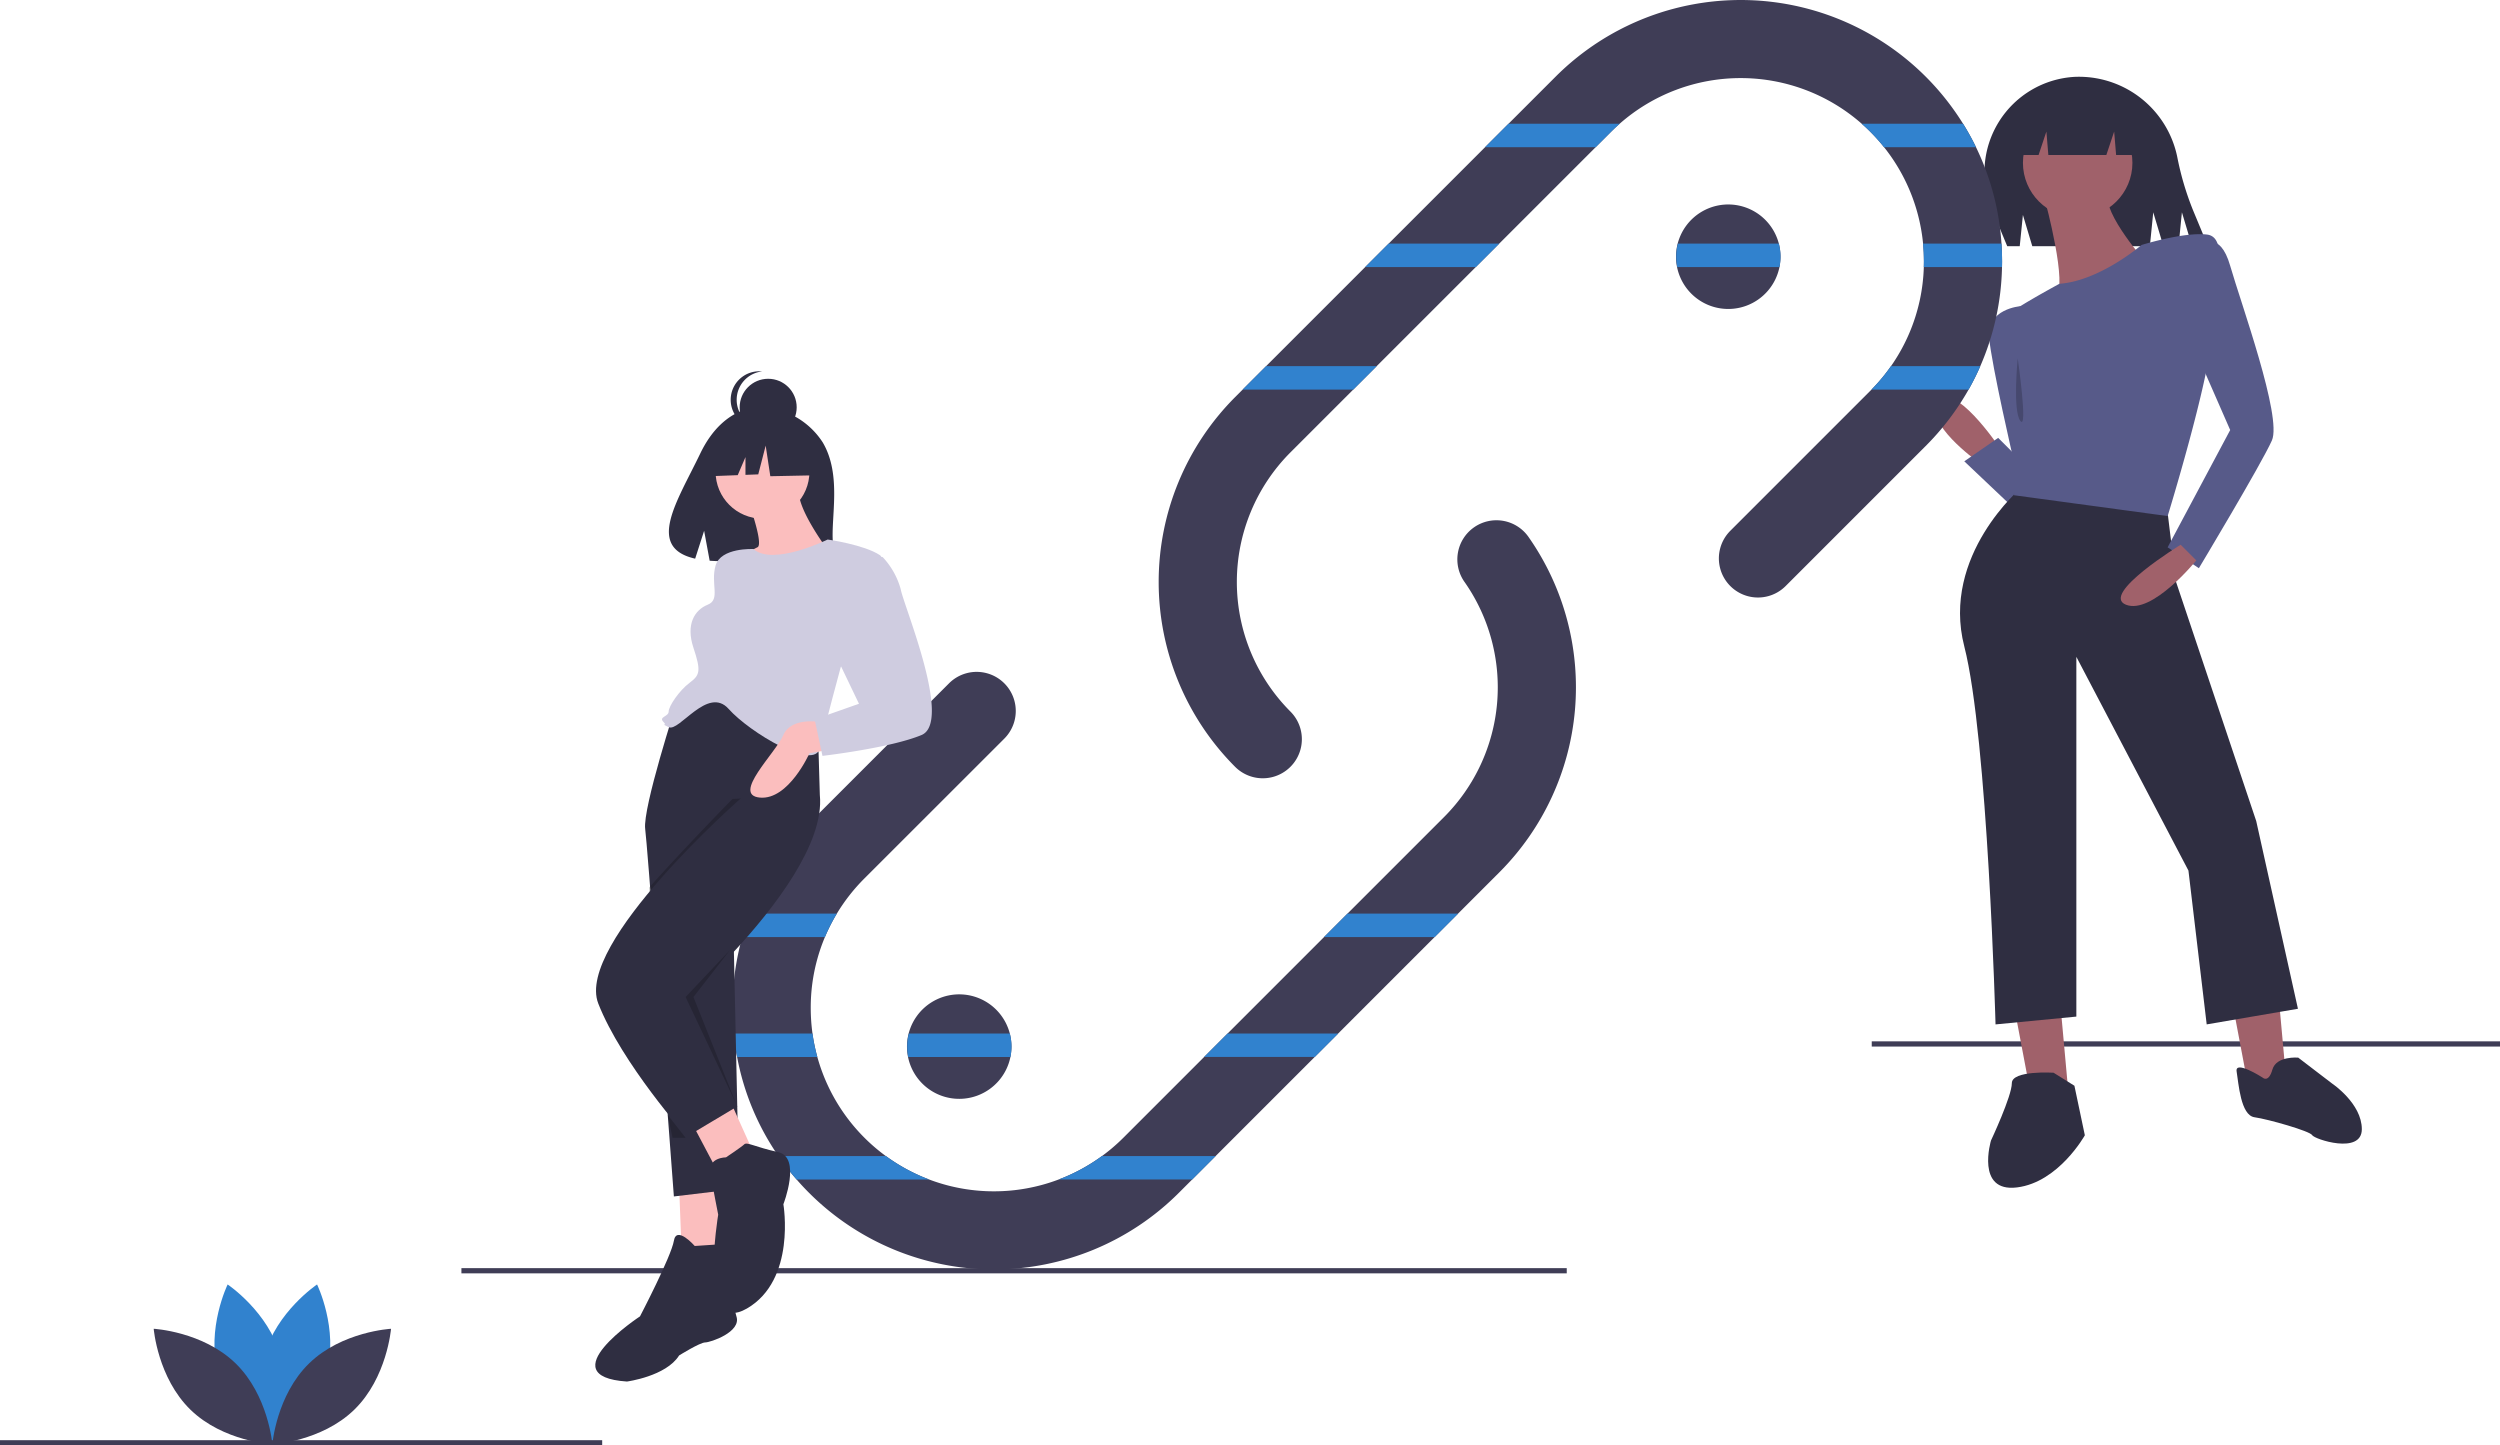 <svg xmlns="http://www.w3.org/2000/svg" width="320" height="185.012" viewBox="0 0 320 185.012"><defs><style>.a{fill:#3f3d56;}.b{fill:#a0616a;}.c{fill:#2f2e41;}.d{fill:#575a89;}.e{opacity:0.2;}.f{fill:#3182ce;}.g{fill:#fbbebe;}.h{fill:#cfcce0;}</style></defs><g transform="translate(0 -0.041)"><rect class="a" width="80.417" height="0.667" transform="translate(239.583 133.333)"/><path class="b" d="M771.744,379.532l2.336,12.346,5.005,1.335-1.335-14.682Z" transform="translate(-514.228 -252.195)"/><path class="b" d="M855.744,379.532l2.336,12.346,5.005,1.335-1.335-14.682Z" transform="translate(-570.199 -252.195)"/><path class="c" d="M891.518,584.227s-5.339-.334-5.339,1.335-2.669,7.341-2.669,7.341-2,6.674,3.337,6.006,8.676-6.674,8.676-6.674l-1.335-6.34Z" transform="translate(-628.663 -446.879)"/><path class="c" d="M981.753,581.02s-3.561-2.289-3.307-.763.509,5.6,2.289,5.851,7.123,1.781,7.377,2.289,6.359,2.544,6.359-.763-3.816-5.851-3.816-5.851l-4.324-3.307s-2.8-.254-3.307,1.526S981.753,581.02,981.753,581.02Z" transform="translate(-692.157 -443.058)"/><path class="b" d="M870.956,331.37s-5.672-8.342-7.675-5.673,5.005,7.675,5.005,7.675Z" transform="translate(-615.19 -274.284)"/><path class="d" d="M880.34,349.759c-.334-.334-6.34-6.006-6.34-6.006l4.338-3,5.005,5.005Z" transform="translate(-622.571 -284.664)"/><path class="d" d="M887.468,290.25s-4.338.334-4,4,3.17,15.85,3.17,15.85l1.668,3.337S894.475,294.254,887.468,290.25Z" transform="translate(-628.865 -251.015)"/><path class="c" d="M886.7,219.935l1.2,4h15.049l.434-4.338,1.3,4.338h1.935l.434-4.338,1.3,4.338h2.035l-1.914-4.61a37.168,37.168,0,0,1-2.018-6.821,12.851,12.851,0,0,0-12.586-10.258h0q-.266,0-.53.011a12.234,12.234,0,0,0-10.6,16.972l1.954,4.707h1.6Z" transform="translate(-627.767 -192.379)"/><path class="c" d="M880.249,359.75s-10.344,8.676-7.341,20.355,4,48.384,4,48.384l10.344-1V381.439L901.6,408.8l2.336,19.687,11.679-2-5.339-24.025-10.267-30.625L898.935,363Z" transform="translate(-621.479 -297.324)"/><circle class="b" cx="7.007" cy="7.007" r="7.007" transform="translate(258.936 13.875)"/><path class="b" d="M905,247.751s3,11.011,1.335,12.346,11.679-4.338,11.679-4.338-5.673-6.34-5.005-9.009Z" transform="translate(-643.227 -222.03)"/><path class="d" d="M907.994,264s-5.343,4.6-10.513,4.967c0,0-6.839,3.708-6.5,4.042a37.734,37.734,0,0,1,1.335,5.005s1.668,2.576,1.668,8.008c0,.667-2.336,10.01-2.336,10.01l19.687,2.669s5.339-17.351,5.673-23.358,2.336-12.346-.667-12.68S907.994,264,907.994,264Z" transform="translate(-633.875 -232.603)"/><path class="d" d="M956.338,265.9s2.336-2,3.67,2.669,6.674,19.354,5.339,22.357S956,307.275,956,307.275l-4-2.669,8.008-15.016-4.671-10.678Z" transform="translate(-674.544 -234.505)"/><path class="b" d="M941.683,381.75s-10.344,6.34-7.007,7.675,9.009-5.673,9.009-5.673Z" transform="translate(-662.559 -311.983)"/><path class="c" d="M774,38.5v7.007h2.669l1-3,.25,3h7.424l1-3,.25,3h3.087V38.5Z" transform="translate(-515.731 -25.626)"/><path class="e" d="M894.065,310.25s-.667,6.674.334,8.008S894.065,310.25,894.065,310.25Z" transform="translate(-635.796 -264.342)"/><rect class="a" width="141.481" height="0.667" transform="translate(59.062 162.363)"/><path class="a" d="M499.672,417.526l-41.049,41.049a33.464,33.464,0,0,1-47.323,0c-.554-.554-1.088-1.124-1.595-1.712a32.319,32.319,0,0,1-2.332-3,32.96,32.96,0,0,1-5.286-12.68q-.285-1.487-.43-3-.155-1.617-.157-3.263a33.62,33.62,0,0,1,1.241-9.083q.425-1.527,1-3a33.39,33.39,0,0,1,7.561-11.575l17.909-17.909a5,5,0,0,1,7.077,7.077L418.378,418.33a23.651,23.651,0,0,0-3.527,4.5,23.286,23.286,0,0,0-3.34,12.086,24.039,24.039,0,0,0,.224,3.263,22.827,22.827,0,0,0,.621,3A23.448,23.448,0,0,0,451.545,451.5l10.317-10.317,18.352-18.352,12.38-12.38a23.492,23.492,0,0,0,2.626-30.038,5.007,5.007,0,1,1,8.212-5.729A33.521,33.521,0,0,1,499.672,417.526Z" transform="translate(-307.736 -305.846)"/><path class="a" d="M672.922,206.239q0,.37-.01.741a33.3,33.3,0,0,1-2.78,12.68,32.3,32.3,0,0,1-1.5,3,33.556,33.556,0,0,1-5.509,7.238l-17.909,17.909a5,5,0,0,1-7.077-7.077l17.909-17.909c.053-.053.107-.107.157-.16a23.316,23.316,0,0,0,6.7-15.683c.01-.247.013-.494.013-.741q0-1.141-.107-2.262a23.427,23.427,0,0,0-6.76-14.322c-.357-.357-.721-.7-1.1-1.028a23.454,23.454,0,0,0-30.972,0c-.377.327-.741.671-1.1,1.028L581.828,230.7a23.483,23.483,0,0,0,0,33.168,5,5,0,0,1-7.077,7.077,33.5,33.5,0,0,1,0-47.323L615.8,182.577a33.5,33.5,0,0,1,52.124,6.05,32.1,32.1,0,0,1,1.658,3,33.177,33.177,0,0,1,3.263,12.346Q672.921,205.1,672.922,206.239Z" transform="translate(-416.655 -172.75)"/><path class="f" d="M228.932,676.826c-1.529,5.651-6.765,9.15-6.765,9.15s-2.758-5.662-1.229-11.313,6.764-9.151,6.764-9.151S230.461,671.175,228.932,676.826Z" transform="translate(-187.117 -501.06)"/><path class="f" d="M203.218,676.826c1.529,5.651,6.764,9.15,6.764,9.15s2.757-5.662,1.229-11.313-6.764-9.151-6.764-9.151S201.69,671.175,203.218,676.826Z" transform="translate(-175.309 -501.06)"/><path class="a" d="M189.939,686.937c4.195,4.083,4.707,10.36,4.707,10.36s-6.288-.344-10.483-4.427-4.707-10.36-4.707-10.36S185.744,682.853,189.939,686.937Z" transform="translate(-159.783 -512.386)"/><path class="a" d="M229.685,686.937c-4.195,4.083-4.707,10.36-4.707,10.36s6.288-.344,10.483-4.427,4.707-10.36,4.707-10.36S233.879,682.853,229.685,686.937Z" transform="translate(-190.116 -512.386)"/><path class="a" d="M776.847,257.909a6.747,6.747,0,0,1-.133,1.333,6.687,6.687,0,1,1,.133-1.333Z" transform="translate(-548.943 -225.014)"/><path class="a" d="M481.847,560.909a6.753,6.753,0,0,1-.133,1.333,6.687,6.687,0,1,1,.133-1.333Z" transform="translate(-352.379 -426.909)"/><rect class="a" width="77.08" height="0.667" transform="translate(0 184.386)"/><path class="f" d="M693.183,220.25h14.225c-.377.327-.741.671-1.1,1.028l-1.975,1.975H690.18Z" transform="translate(-500.089 -204.373)"/><path class="f" d="M849.265,223.253H837.493a23.412,23.412,0,0,0-1.765-1.975c-.357-.357-.721-.7-1.1-1.028h12.977A32.114,32.114,0,0,1,849.265,223.253Z" transform="translate(-596.339 -204.373)"/><path class="f" d="M526.683,93.5h14.155l-3,3H523.68Z" transform="translate(-348.938 -62.274)"/><path class="f" d="M776.637,266.25a6.73,6.73,0,0,1,.077,3h-13.08a6.734,6.734,0,0,1,.077-3Z" transform="translate(-548.943 -235.024)"/><path class="f" d="M868.3,268.512q0,.37-.01.741H858.273c.01-.247.013-.494.013-.741q0-1.141-.107-2.262h10.04Q868.3,267.376,868.3,268.512Z" transform="translate(-612.03 -235.024)"/><path class="f" d="M479.683,140.5h14.155l-3,3H476.68Z" transform="translate(-317.621 -93.591)"/><path class="f" d="M852.321,313.25a32.277,32.277,0,0,1-1.5,3H838.39a23.17,23.17,0,0,0,2.5-3Z" transform="translate(-598.844 -266.341)"/><path class="f" d="M417.329,523.25a23.267,23.267,0,0,0-1.525,3H405.22q.425-1.527,1-3Z" transform="translate(-310.214 -406.268)"/><path class="f" d="M525.058,350.5l-3,3H507.9l3-3Z" transform="translate(-338.423 -233.518)"/><path class="f" d="M412.668,572.253H402.4q-.285-1.487-.43-3h10.077A22.85,22.85,0,0,0,412.668,572.253Z" transform="translate(-308.049 -436.918)"/><path class="f" d="M481.847,570.918a6.752,6.752,0,0,1-.133,1.333l-13.081,0a6.732,6.732,0,0,1,.077-3h12.927A6.723,6.723,0,0,1,481.847,570.918Z" transform="translate(-352.379 -436.918)"/><path class="f" d="M479.058,396.5l-3,3H461.9l3-3Z" transform="translate(-307.773 -264.168)"/><path class="f" d="M438.4,619.253H421.432a32.307,32.307,0,0,1-2.332-3h13.761A23.218,23.218,0,0,0,438.4,619.253Z" transform="translate(-319.463 -468.235)"/><path class="f" d="M546.708,616.25l-3,3H526.62a23.214,23.214,0,0,0,5.539-3Z" transform="translate(-391.106 -468.235)"/><path class="c" d="M396.784,333.443a9.91,9.91,0,0,0-7.6-4.512s-4.918-.629-8.073,5.936c-2.941,6.119-7,12.027-.653,13.46l1.146-3.568.71,3.833a24.83,24.83,0,0,0,2.715.046c6.8-.219,13.268.064,13.06-2.375C397.813,343.023,399.239,337.59,396.784,333.443Z" transform="translate(-291.477 -276.778)"/><path class="g" d="M260.5,453.667l.334,8.676h6.006L266.506,453Z" transform="translate(-173.576 -301.815)"/><path class="c" d="M388.652,441.751l-.607,2.019-7.868,26.137-.868,2.876.667,30.7-8.342,1s-.244-3.223-.6-7.982c-.717-9.423-1.892-24.876-2.573-33.285-.25-3.11-.43-5.255-.5-5.783-.334-2.669,4-16.017,4-16.017l8.676-.667Z" transform="translate(-285.378 -351.296)"/><path class="c" d="M361.58,647.93s-2.336-2.669-2.669-.667-4.338,9.677-4.338,9.677-11.679,7.675-1.668,8.342c0,0,5.005-.667,6.674-3.337,0,0,2.669-1.668,3.337-1.668s4.672-1.335,4-3.337-.334-9.343-.334-9.343Z" transform="translate(-272.654 -488.404)"/><path class="g" d="M265.5,424.337l3,5.673,4.671-2.336-3-6.674Z" transform="translate(-176.908 -280.493)"/><path class="e" d="M372.67,503.443A45.025,45.025,0,0,1,369.5,489.6c4.832-5.4,10.678-11.345,10.678-11.345l7.007-.334,2.169-.167c.507,5.072-3.784,11.605-8.142,16.811A93.176,93.176,0,0,1,372.67,503.443Z" transform="translate(-286.413 -375.95)"/><path class="c" d="M367.774,455.429s-21.356,18.686-18.352,26.361,11.345,17.018,11.345,17.018l6.445-3.847L361.1,480.789s2.562-2.272,5.681-5.638c5.075-5.478,11.623-13.855,11-20.055l-.334-11.345-5.673.667Z" transform="translate(-272.842 -353.295)"/><path class="c" d="M394.937,613.241s-2.336,0-2,2,1,5.339,1,5.339-2.669,15.683,3.671,12.013,4.672-13.347,4.672-13.347,2.336-6.006-.667-6.674-4-1.335-4.338-1S394.937,613.241,394.937,613.241Z" transform="translate(-302.007 -465.06)"/><circle class="g" cx="6.006" cy="6.006" r="6.006" transform="translate(91.595 54.417)"/><path class="g" d="M403.335,360.75S406,367.757,405,368.091a15,15,0,0,0-3,2l3.337,3,8.676-4.672s-4-5.339-3.671-7.675Z" transform="translate(-308.069 -297.991)"/><path class="h" d="M395.649,379.75s-6.982,3.442-9.5,1.22c0,0-4.184-.219-4.851,2.116s.667,4.338-1,5.005-2.836,2.5-1.835,5.506.834,3.5-.5,4.5-2.669,3-2.669,3.67-1.335.667-.667,1.335-.667,0,.667.667,5.005-5.339,7.675-2.336,11.012,8.008,11.679,5.005,2.669-10.344,2.669-10.344,7.007-13.014,5.005-14.348S395.649,379.75,395.649,379.75Z" transform="translate(-289.705 -310.651)"/><path class="g" d="M417.234,449.574s-3.671-.667-4.672,1.668-6.674,7.675-3,8.008,6.34-5.673,6.34-5.673l3.67-.667Z" transform="translate(-312.292 -357.117)"/><path class="h" d="M437.338,385.75l4.364.243a9.8,9.8,0,0,1,2.31,4.095c.334,2,6.674,17.018,2.669,18.686S434,411.443,434,411.443l-1-4.672,5.673-2-4-8.342Z" transform="translate(-328.725 -314.649)"/><path class="e" d="M264,370.506l5.489,13.722L263,370.506l5.673-6.006Z" transform="translate(-175.242 -242.846)"/><path class="e" d="M256.143,427.766l2.288,2.914h-1.668Z" transform="translate(-170.673 -285.001)"/><circle class="c" cx="3.649" cy="3.649" r="3.649" transform="translate(94.678 48.525)"/><path class="c" d="M401.552,318.864a3.649,3.649,0,0,1,3.265-3.629,3.649,3.649,0,1,0,0,7.258A3.65,3.65,0,0,1,401.552,318.864Z" transform="translate(-307.258 -267.649)"/><path class="c" d="M285.661,163.274l-4.987-2.612-6.886,1.068-1.425,6.292,3.547-.136.991-2.312v2.274l1.636-.063.95-3.68.594,3.918,5.817-.119Z" transform="translate(-181.481 -107.025)"/></g></svg>